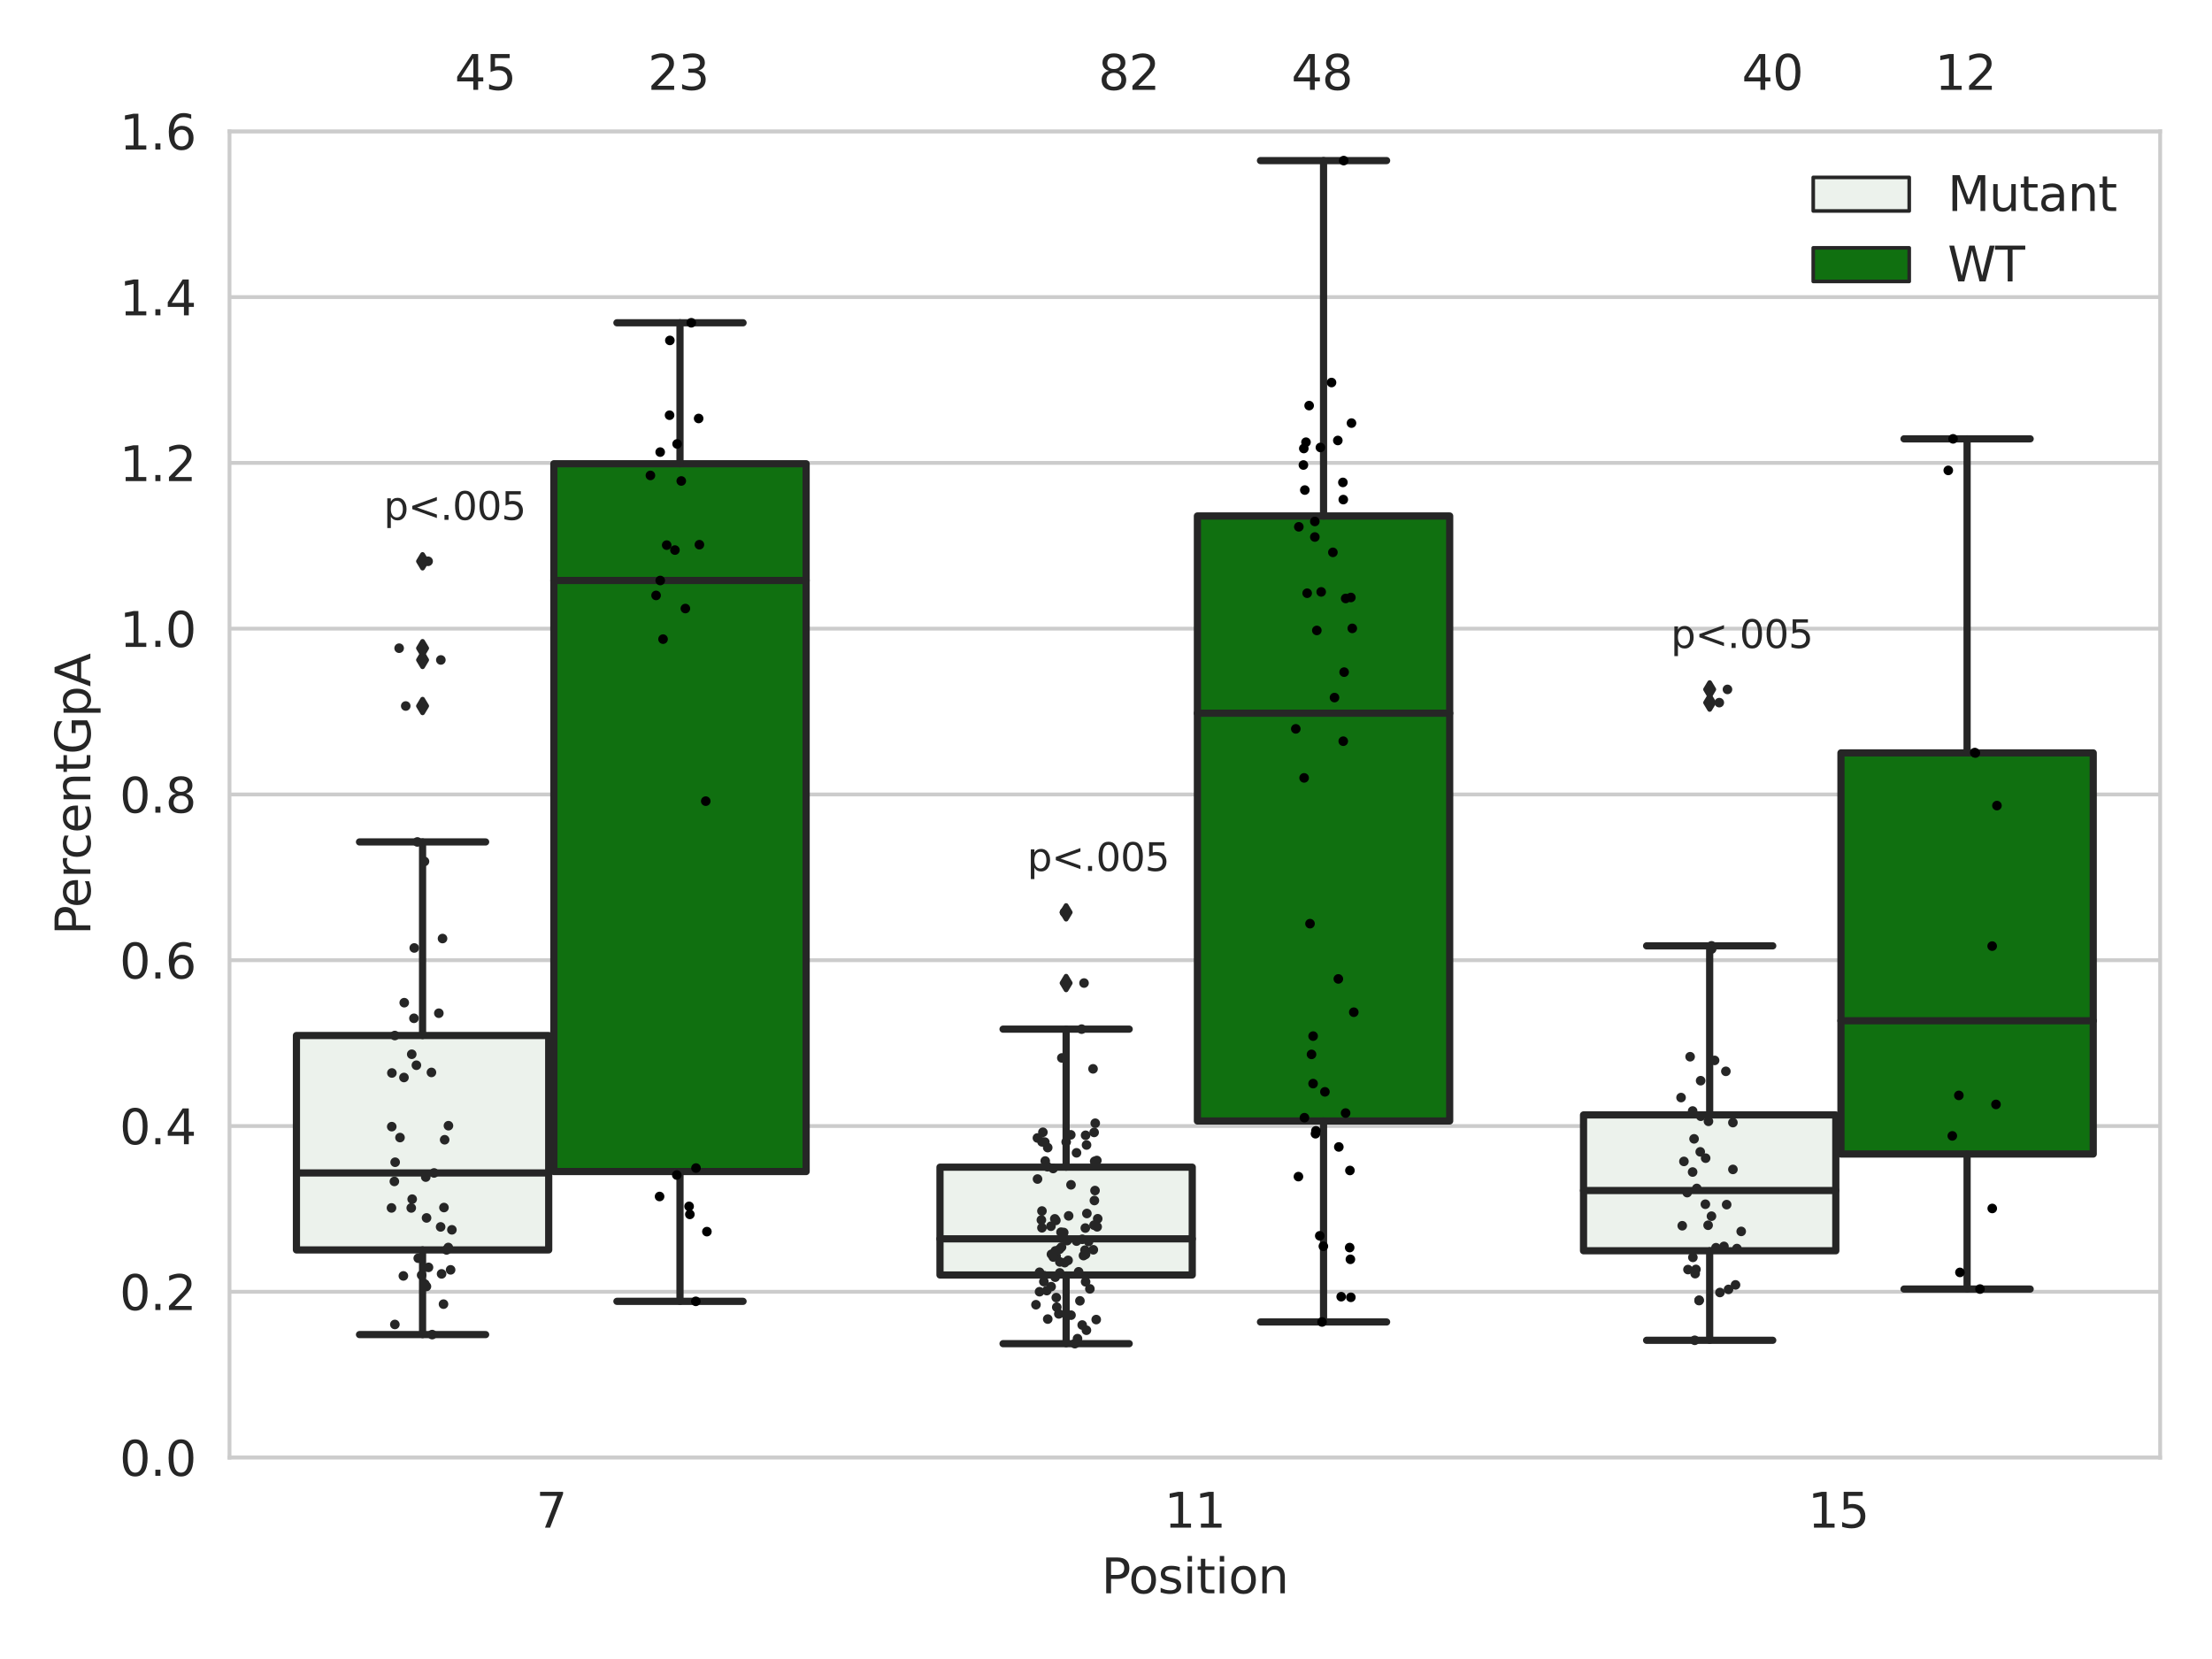 <?xml version="1.0" encoding="utf-8" standalone="no"?>
<!DOCTYPE svg PUBLIC "-//W3C//DTD SVG 1.1//EN"
  "http://www.w3.org/Graphics/SVG/1.1/DTD/svg11.dtd">
<svg xmlns:xlink="http://www.w3.org/1999/xlink" width="460.8pt" height="345.6pt" viewBox="0 0 460.8 345.6" xmlns="http://www.w3.org/2000/svg" version="1.1">
 <defs>
  <style type="text/css">*{stroke-linejoin: round; stroke-linecap: butt}</style>
 </defs>
 <g id="figure_1">
  <g id="patch_1">
   <path d="M 0 345.6 
L 460.8 345.6 
L 460.8 0 
L 0 0 
z
" style="fill: #ffffff"/>
  </g>
  <g id="axes_1">
   <g id="patch_2">
    <path d="M 47.81 303.64 
L 450 303.64 
L 450 27.354 
L 47.81 27.354 
z
" style="fill: #ffffff"/>
   </g>
   <g id="matplotlib.axis_1">
    <g id="xtick_1">
     <g id="text_1">
      <!-- 7 -->
      <g style="fill: #262626" transform="translate(111.66 318.238)scale(0.1 -0.1)">
       <defs>
        <path id="DejaVuSans-37" d="M 525 4666 
L 3525 4666 
L 3525 4397 
L 1831 0 
L 1172 0 
L 2766 4134 
L 525 4134 
L 525 4666 
z
" transform="scale(0.016)"/>
       </defs>
       <use xlink:href="#DejaVuSans-37"/>
      </g>
     </g>
    </g>
    <g id="xtick_2">
     <g id="text_2">
      <!-- 11 -->
      <g style="fill: #262626" transform="translate(242.542 318.238)scale(0.1 -0.1)">
       <defs>
        <path id="DejaVuSans-31" d="M 794 531 
L 1825 531 
L 1825 4091 
L 703 3866 
L 703 4441 
L 1819 4666 
L 2450 4666 
L 2450 531 
L 3481 531 
L 3481 0 
L 794 0 
L 794 531 
z
" transform="scale(0.016)"/>
       </defs>
       <use xlink:href="#DejaVuSans-31"/>
       <use xlink:href="#DejaVuSans-31" x="63.623"/>
      </g>
     </g>
    </g>
    <g id="xtick_3">
     <g id="text_3">
      <!-- 15 -->
      <g style="fill: #262626" transform="translate(376.606 318.238)scale(0.1 -0.1)">
       <defs>
        <path id="DejaVuSans-35" d="M 691 4666 
L 3169 4666 
L 3169 4134 
L 1269 4134 
L 1269 2991 
Q 1406 3038 1543 3061 
Q 1681 3084 1819 3084 
Q 2600 3084 3056 2656 
Q 3513 2228 3513 1497 
Q 3513 744 3044 326 
Q 2575 -91 1722 -91 
Q 1428 -91 1123 -41 
Q 819 9 494 109 
L 494 744 
Q 775 591 1075 516 
Q 1375 441 1709 441 
Q 2250 441 2565 725 
Q 2881 1009 2881 1497 
Q 2881 1984 2565 2268 
Q 2250 2553 1709 2553 
Q 1456 2553 1204 2497 
Q 953 2441 691 2322 
L 691 4666 
z
" transform="scale(0.016)"/>
       </defs>
       <use xlink:href="#DejaVuSans-31"/>
       <use xlink:href="#DejaVuSans-35" x="63.623"/>
      </g>
     </g>
    </g>
    <g id="text_4">
     <!-- Position -->
     <g style="fill: #262626" transform="translate(229.441 331.917)scale(0.1 -0.1)">
      <defs>
       <path id="DejaVuSans-50" d="M 1259 4147 
L 1259 2394 
L 2053 2394 
Q 2494 2394 2734 2622 
Q 2975 2850 2975 3272 
Q 2975 3691 2734 3919 
Q 2494 4147 2053 4147 
L 1259 4147 
z
M 628 4666 
L 2053 4666 
Q 2838 4666 3239 4311 
Q 3641 3956 3641 3272 
Q 3641 2581 3239 2228 
Q 2838 1875 2053 1875 
L 1259 1875 
L 1259 0 
L 628 0 
L 628 4666 
z
" transform="scale(0.016)"/>
       <path id="DejaVuSans-6f" d="M 1959 3097 
Q 1497 3097 1228 2736 
Q 959 2375 959 1747 
Q 959 1119 1226 758 
Q 1494 397 1959 397 
Q 2419 397 2687 759 
Q 2956 1122 2956 1747 
Q 2956 2369 2687 2733 
Q 2419 3097 1959 3097 
z
M 1959 3584 
Q 2709 3584 3137 3096 
Q 3566 2609 3566 1747 
Q 3566 888 3137 398 
Q 2709 -91 1959 -91 
Q 1206 -91 779 398 
Q 353 888 353 1747 
Q 353 2609 779 3096 
Q 1206 3584 1959 3584 
z
" transform="scale(0.016)"/>
       <path id="DejaVuSans-73" d="M 2834 3397 
L 2834 2853 
Q 2591 2978 2328 3040 
Q 2066 3103 1784 3103 
Q 1356 3103 1142 2972 
Q 928 2841 928 2578 
Q 928 2378 1081 2264 
Q 1234 2150 1697 2047 
L 1894 2003 
Q 2506 1872 2764 1633 
Q 3022 1394 3022 966 
Q 3022 478 2636 193 
Q 2250 -91 1575 -91 
Q 1294 -91 989 -36 
Q 684 19 347 128 
L 347 722 
Q 666 556 975 473 
Q 1284 391 1588 391 
Q 1994 391 2212 530 
Q 2431 669 2431 922 
Q 2431 1156 2273 1281 
Q 2116 1406 1581 1522 
L 1381 1569 
Q 847 1681 609 1914 
Q 372 2147 372 2553 
Q 372 3047 722 3315 
Q 1072 3584 1716 3584 
Q 2034 3584 2315 3537 
Q 2597 3491 2834 3397 
z
" transform="scale(0.016)"/>
       <path id="DejaVuSans-69" d="M 603 3500 
L 1178 3500 
L 1178 0 
L 603 0 
L 603 3500 
z
M 603 4863 
L 1178 4863 
L 1178 4134 
L 603 4134 
L 603 4863 
z
" transform="scale(0.016)"/>
       <path id="DejaVuSans-74" d="M 1172 4494 
L 1172 3500 
L 2356 3500 
L 2356 3053 
L 1172 3053 
L 1172 1153 
Q 1172 725 1289 603 
Q 1406 481 1766 481 
L 2356 481 
L 2356 0 
L 1766 0 
Q 1100 0 847 248 
Q 594 497 594 1153 
L 594 3053 
L 172 3053 
L 172 3500 
L 594 3500 
L 594 4494 
L 1172 4494 
z
" transform="scale(0.016)"/>
       <path id="DejaVuSans-6e" d="M 3513 2113 
L 3513 0 
L 2938 0 
L 2938 2094 
Q 2938 2591 2744 2837 
Q 2550 3084 2163 3084 
Q 1697 3084 1428 2787 
Q 1159 2491 1159 1978 
L 1159 0 
L 581 0 
L 581 3500 
L 1159 3500 
L 1159 2956 
Q 1366 3272 1645 3428 
Q 1925 3584 2291 3584 
Q 2894 3584 3203 3211 
Q 3513 2838 3513 2113 
z
" transform="scale(0.016)"/>
      </defs>
      <use xlink:href="#DejaVuSans-50"/>
      <use xlink:href="#DejaVuSans-6f" x="56.678"/>
      <use xlink:href="#DejaVuSans-73" x="117.859"/>
      <use xlink:href="#DejaVuSans-69" x="169.959"/>
      <use xlink:href="#DejaVuSans-74" x="197.742"/>
      <use xlink:href="#DejaVuSans-69" x="236.951"/>
      <use xlink:href="#DejaVuSans-6f" x="264.734"/>
      <use xlink:href="#DejaVuSans-6e" x="325.916"/>
     </g>
    </g>
   </g>
   <g id="matplotlib.axis_2">
    <g id="ytick_1">
     <g id="line2d_1">
      <path d="M 47.81 303.64 
L 450 303.64 
" clip-path="url(#pf57628508a)" style="fill: none; stroke: #cccccc; stroke-width: 0.8; stroke-linecap: round"/>
     </g>
     <g id="text_5">
      <!-- 0.0 -->
      <g style="fill: #262626" transform="translate(24.907 307.439)scale(0.1 -0.1)">
       <defs>
        <path id="DejaVuSans-30" d="M 2034 4250 
Q 1547 4250 1301 3770 
Q 1056 3291 1056 2328 
Q 1056 1369 1301 889 
Q 1547 409 2034 409 
Q 2525 409 2770 889 
Q 3016 1369 3016 2328 
Q 3016 3291 2770 3770 
Q 2525 4250 2034 4250 
z
M 2034 4750 
Q 2819 4750 3233 4129 
Q 3647 3509 3647 2328 
Q 3647 1150 3233 529 
Q 2819 -91 2034 -91 
Q 1250 -91 836 529 
Q 422 1150 422 2328 
Q 422 3509 836 4129 
Q 1250 4750 2034 4750 
z
" transform="scale(0.016)"/>
        <path id="DejaVuSans-2e" d="M 684 794 
L 1344 794 
L 1344 0 
L 684 0 
L 684 794 
z
" transform="scale(0.016)"/>
       </defs>
       <use xlink:href="#DejaVuSans-30"/>
       <use xlink:href="#DejaVuSans-2e" x="63.623"/>
       <use xlink:href="#DejaVuSans-30" x="95.41"/>
      </g>
     </g>
    </g>
    <g id="ytick_2">
     <g id="line2d_2">
      <path d="M 47.81 269.104 
L 450 269.104 
" clip-path="url(#pf57628508a)" style="fill: none; stroke: #cccccc; stroke-width: 0.8; stroke-linecap: round"/>
     </g>
     <g id="text_6">
      <!-- 0.2 -->
      <g style="fill: #262626" transform="translate(24.907 272.903)scale(0.1 -0.1)">
       <defs>
        <path id="DejaVuSans-32" d="M 1228 531 
L 3431 531 
L 3431 0 
L 469 0 
L 469 531 
Q 828 903 1448 1529 
Q 2069 2156 2228 2338 
Q 2531 2678 2651 2914 
Q 2772 3150 2772 3378 
Q 2772 3750 2511 3984 
Q 2250 4219 1831 4219 
Q 1534 4219 1204 4116 
Q 875 4013 500 3803 
L 500 4441 
Q 881 4594 1212 4672 
Q 1544 4750 1819 4750 
Q 2544 4750 2975 4387 
Q 3406 4025 3406 3419 
Q 3406 3131 3298 2873 
Q 3191 2616 2906 2266 
Q 2828 2175 2409 1742 
Q 1991 1309 1228 531 
z
" transform="scale(0.016)"/>
       </defs>
       <use xlink:href="#DejaVuSans-30"/>
       <use xlink:href="#DejaVuSans-2e" x="63.623"/>
       <use xlink:href="#DejaVuSans-32" x="95.41"/>
      </g>
     </g>
    </g>
    <g id="ytick_3">
     <g id="line2d_3">
      <path d="M 47.81 234.568 
L 450 234.568 
" clip-path="url(#pf57628508a)" style="fill: none; stroke: #cccccc; stroke-width: 0.8; stroke-linecap: round"/>
     </g>
     <g id="text_7">
      <!-- 0.4 -->
      <g style="fill: #262626" transform="translate(24.907 238.368)scale(0.1 -0.1)">
       <defs>
        <path id="DejaVuSans-34" d="M 2419 4116 
L 825 1625 
L 2419 1625 
L 2419 4116 
z
M 2253 4666 
L 3047 4666 
L 3047 1625 
L 3713 1625 
L 3713 1100 
L 3047 1100 
L 3047 0 
L 2419 0 
L 2419 1100 
L 313 1100 
L 313 1709 
L 2253 4666 
z
" transform="scale(0.016)"/>
       </defs>
       <use xlink:href="#DejaVuSans-30"/>
       <use xlink:href="#DejaVuSans-2e" x="63.623"/>
       <use xlink:href="#DejaVuSans-34" x="95.41"/>
      </g>
     </g>
    </g>
    <g id="ytick_4">
     <g id="line2d_4">
      <path d="M 47.81 200.033 
L 450 200.033 
" clip-path="url(#pf57628508a)" style="fill: none; stroke: #cccccc; stroke-width: 0.8; stroke-linecap: round"/>
     </g>
     <g id="text_8">
      <!-- 0.6 -->
      <g style="fill: #262626" transform="translate(24.907 203.832)scale(0.1 -0.1)">
       <defs>
        <path id="DejaVuSans-36" d="M 2113 2584 
Q 1688 2584 1439 2293 
Q 1191 2003 1191 1497 
Q 1191 994 1439 701 
Q 1688 409 2113 409 
Q 2538 409 2786 701 
Q 3034 994 3034 1497 
Q 3034 2003 2786 2293 
Q 2538 2584 2113 2584 
z
M 3366 4563 
L 3366 3988 
Q 3128 4100 2886 4159 
Q 2644 4219 2406 4219 
Q 1781 4219 1451 3797 
Q 1122 3375 1075 2522 
Q 1259 2794 1537 2939 
Q 1816 3084 2150 3084 
Q 2853 3084 3261 2657 
Q 3669 2231 3669 1497 
Q 3669 778 3244 343 
Q 2819 -91 2113 -91 
Q 1303 -91 875 529 
Q 447 1150 447 2328 
Q 447 3434 972 4092 
Q 1497 4750 2381 4750 
Q 2619 4750 2861 4703 
Q 3103 4656 3366 4563 
z
" transform="scale(0.016)"/>
       </defs>
       <use xlink:href="#DejaVuSans-30"/>
       <use xlink:href="#DejaVuSans-2e" x="63.623"/>
       <use xlink:href="#DejaVuSans-36" x="95.41"/>
      </g>
     </g>
    </g>
    <g id="ytick_5">
     <g id="line2d_5">
      <path d="M 47.81 165.497 
L 450 165.497 
" clip-path="url(#pf57628508a)" style="fill: none; stroke: #cccccc; stroke-width: 0.8; stroke-linecap: round"/>
     </g>
     <g id="text_9">
      <!-- 0.8 -->
      <g style="fill: #262626" transform="translate(24.907 169.296)scale(0.1 -0.1)">
       <defs>
        <path id="DejaVuSans-38" d="M 2034 2216 
Q 1584 2216 1326 1975 
Q 1069 1734 1069 1313 
Q 1069 891 1326 650 
Q 1584 409 2034 409 
Q 2484 409 2743 651 
Q 3003 894 3003 1313 
Q 3003 1734 2745 1975 
Q 2488 2216 2034 2216 
z
M 1403 2484 
Q 997 2584 770 2862 
Q 544 3141 544 3541 
Q 544 4100 942 4425 
Q 1341 4750 2034 4750 
Q 2731 4750 3128 4425 
Q 3525 4100 3525 3541 
Q 3525 3141 3298 2862 
Q 3072 2584 2669 2484 
Q 3125 2378 3379 2068 
Q 3634 1759 3634 1313 
Q 3634 634 3220 271 
Q 2806 -91 2034 -91 
Q 1263 -91 848 271 
Q 434 634 434 1313 
Q 434 1759 690 2068 
Q 947 2378 1403 2484 
z
M 1172 3481 
Q 1172 3119 1398 2916 
Q 1625 2713 2034 2713 
Q 2441 2713 2670 2916 
Q 2900 3119 2900 3481 
Q 2900 3844 2670 4047 
Q 2441 4250 2034 4250 
Q 1625 4250 1398 4047 
Q 1172 3844 1172 3481 
z
" transform="scale(0.016)"/>
       </defs>
       <use xlink:href="#DejaVuSans-30"/>
       <use xlink:href="#DejaVuSans-2e" x="63.623"/>
       <use xlink:href="#DejaVuSans-38" x="95.41"/>
      </g>
     </g>
    </g>
    <g id="ytick_6">
     <g id="line2d_6">
      <path d="M 47.81 130.961 
L 450 130.961 
" clip-path="url(#pf57628508a)" style="fill: none; stroke: #cccccc; stroke-width: 0.8; stroke-linecap: round"/>
     </g>
     <g id="text_10">
      <!-- 1.0 -->
      <g style="fill: #262626" transform="translate(24.907 134.76)scale(0.1 -0.1)">
       <use xlink:href="#DejaVuSans-31"/>
       <use xlink:href="#DejaVuSans-2e" x="63.623"/>
       <use xlink:href="#DejaVuSans-30" x="95.41"/>
      </g>
     </g>
    </g>
    <g id="ytick_7">
     <g id="line2d_7">
      <path d="M 47.81 96.425 
L 450 96.425 
" clip-path="url(#pf57628508a)" style="fill: none; stroke: #cccccc; stroke-width: 0.8; stroke-linecap: round"/>
     </g>
     <g id="text_11">
      <!-- 1.2 -->
      <g style="fill: #262626" transform="translate(24.907 100.225)scale(0.1 -0.1)">
       <use xlink:href="#DejaVuSans-31"/>
       <use xlink:href="#DejaVuSans-2e" x="63.623"/>
       <use xlink:href="#DejaVuSans-32" x="95.41"/>
      </g>
     </g>
    </g>
    <g id="ytick_8">
     <g id="line2d_8">
      <path d="M 47.81 61.89 
L 450 61.89 
" clip-path="url(#pf57628508a)" style="fill: none; stroke: #cccccc; stroke-width: 0.8; stroke-linecap: round"/>
     </g>
     <g id="text_12">
      <!-- 1.4 -->
      <g style="fill: #262626" transform="translate(24.907 65.689)scale(0.1 -0.1)">
       <use xlink:href="#DejaVuSans-31"/>
       <use xlink:href="#DejaVuSans-2e" x="63.623"/>
       <use xlink:href="#DejaVuSans-34" x="95.41"/>
      </g>
     </g>
    </g>
    <g id="ytick_9">
     <g id="line2d_9">
      <path d="M 47.81 27.354 
L 450 27.354 
" clip-path="url(#pf57628508a)" style="fill: none; stroke: #cccccc; stroke-width: 0.8; stroke-linecap: round"/>
     </g>
     <g id="text_13">
      <!-- 1.6 -->
      <g style="fill: #262626" transform="translate(24.907 31.153)scale(0.1 -0.1)">
       <use xlink:href="#DejaVuSans-31"/>
       <use xlink:href="#DejaVuSans-2e" x="63.623"/>
       <use xlink:href="#DejaVuSans-36" x="95.41"/>
      </g>
     </g>
    </g>
    <g id="text_14">
     <!-- PercentGpA -->
     <g style="fill: #262626" transform="translate(18.827 194.774)rotate(-90)scale(0.1 -0.1)">
      <defs>
       <path id="DejaVuSans-65" d="M 3597 1894 
L 3597 1613 
L 953 1613 
Q 991 1019 1311 708 
Q 1631 397 2203 397 
Q 2534 397 2845 478 
Q 3156 559 3463 722 
L 3463 178 
Q 3153 47 2828 -22 
Q 2503 -91 2169 -91 
Q 1331 -91 842 396 
Q 353 884 353 1716 
Q 353 2575 817 3079 
Q 1281 3584 2069 3584 
Q 2775 3584 3186 3129 
Q 3597 2675 3597 1894 
z
M 3022 2063 
Q 3016 2534 2758 2815 
Q 2500 3097 2075 3097 
Q 1594 3097 1305 2825 
Q 1016 2553 972 2059 
L 3022 2063 
z
" transform="scale(0.016)"/>
       <path id="DejaVuSans-72" d="M 2631 2963 
Q 2534 3019 2420 3045 
Q 2306 3072 2169 3072 
Q 1681 3072 1420 2755 
Q 1159 2438 1159 1844 
L 1159 0 
L 581 0 
L 581 3500 
L 1159 3500 
L 1159 2956 
Q 1341 3275 1631 3429 
Q 1922 3584 2338 3584 
Q 2397 3584 2469 3576 
Q 2541 3569 2628 3553 
L 2631 2963 
z
" transform="scale(0.016)"/>
       <path id="DejaVuSans-63" d="M 3122 3366 
L 3122 2828 
Q 2878 2963 2633 3030 
Q 2388 3097 2138 3097 
Q 1578 3097 1268 2742 
Q 959 2388 959 1747 
Q 959 1106 1268 751 
Q 1578 397 2138 397 
Q 2388 397 2633 464 
Q 2878 531 3122 666 
L 3122 134 
Q 2881 22 2623 -34 
Q 2366 -91 2075 -91 
Q 1284 -91 818 406 
Q 353 903 353 1747 
Q 353 2603 823 3093 
Q 1294 3584 2113 3584 
Q 2378 3584 2631 3529 
Q 2884 3475 3122 3366 
z
" transform="scale(0.016)"/>
       <path id="DejaVuSans-47" d="M 3809 666 
L 3809 1919 
L 2778 1919 
L 2778 2438 
L 4434 2438 
L 4434 434 
Q 4069 175 3628 42 
Q 3188 -91 2688 -91 
Q 1594 -91 976 548 
Q 359 1188 359 2328 
Q 359 3472 976 4111 
Q 1594 4750 2688 4750 
Q 3144 4750 3555 4637 
Q 3966 4525 4313 4306 
L 4313 3634 
Q 3963 3931 3569 4081 
Q 3175 4231 2741 4231 
Q 1884 4231 1454 3753 
Q 1025 3275 1025 2328 
Q 1025 1384 1454 906 
Q 1884 428 2741 428 
Q 3075 428 3337 486 
Q 3600 544 3809 666 
z
" transform="scale(0.016)"/>
       <path id="DejaVuSans-70" d="M 1159 525 
L 1159 -1331 
L 581 -1331 
L 581 3500 
L 1159 3500 
L 1159 2969 
Q 1341 3281 1617 3432 
Q 1894 3584 2278 3584 
Q 2916 3584 3314 3078 
Q 3713 2572 3713 1747 
Q 3713 922 3314 415 
Q 2916 -91 2278 -91 
Q 1894 -91 1617 61 
Q 1341 213 1159 525 
z
M 3116 1747 
Q 3116 2381 2855 2742 
Q 2594 3103 2138 3103 
Q 1681 3103 1420 2742 
Q 1159 2381 1159 1747 
Q 1159 1113 1420 752 
Q 1681 391 2138 391 
Q 2594 391 2855 752 
Q 3116 1113 3116 1747 
z
" transform="scale(0.016)"/>
       <path id="DejaVuSans-41" d="M 2188 4044 
L 1331 1722 
L 3047 1722 
L 2188 4044 
z
M 1831 4666 
L 2547 4666 
L 4325 0 
L 3669 0 
L 3244 1197 
L 1141 1197 
L 716 0 
L 50 0 
L 1831 4666 
z
" transform="scale(0.016)"/>
      </defs>
      <use xlink:href="#DejaVuSans-50"/>
      <use xlink:href="#DejaVuSans-65" x="56.678"/>
      <use xlink:href="#DejaVuSans-72" x="118.201"/>
      <use xlink:href="#DejaVuSans-63" x="157.064"/>
      <use xlink:href="#DejaVuSans-65" x="212.045"/>
      <use xlink:href="#DejaVuSans-6e" x="273.568"/>
      <use xlink:href="#DejaVuSans-74" x="336.947"/>
      <use xlink:href="#DejaVuSans-47" x="376.156"/>
      <use xlink:href="#DejaVuSans-70" x="453.646"/>
      <use xlink:href="#DejaVuSans-41" x="517.123"/>
     </g>
    </g>
   </g>
   <g id="patch_3">
    <path d="M 61.753 260.38 
L 114.305 260.38 
L 114.305 215.719 
L 61.753 215.719 
L 61.753 260.38 
z
" clip-path="url(#pf57628508a)" style="fill: #ecf2ec; stroke: #262626; stroke-width: 1.5; stroke-linejoin: miter"/>
   </g>
   <g id="patch_4">
    <path d="M 115.378 244.054 
L 167.931 244.054 
L 167.931 96.609 
L 115.378 96.609 
L 115.378 244.054 
z
" clip-path="url(#pf57628508a)" style="fill: #107010; stroke: #262626; stroke-width: 1.5; stroke-linejoin: miter"/>
   </g>
   <g id="patch_5">
    <path d="M 195.816 265.601 
L 248.369 265.601 
L 248.369 243.145 
L 195.816 243.145 
L 195.816 265.601 
z
" clip-path="url(#pf57628508a)" style="fill: #ecf2ec; stroke: #262626; stroke-width: 1.5; stroke-linejoin: miter"/>
   </g>
   <g id="patch_6">
    <path d="M 249.441 233.52 
L 301.994 233.52 
L 301.994 107.489 
L 249.441 107.489 
L 249.441 233.52 
z
" clip-path="url(#pf57628508a)" style="fill: #107010; stroke: #262626; stroke-width: 1.5; stroke-linejoin: miter"/>
   </g>
   <g id="patch_7">
    <path d="M 329.879 260.556 
L 382.432 260.556 
L 382.432 232.26 
L 329.879 232.26 
L 329.879 260.556 
z
" clip-path="url(#pf57628508a)" style="fill: #ecf2ec; stroke: #262626; stroke-width: 1.5; stroke-linejoin: miter"/>
   </g>
   <g id="patch_8">
    <path d="M 383.505 240.405 
L 436.057 240.405 
L 436.057 156.845 
L 383.505 156.845 
L 383.505 240.405 
z
" clip-path="url(#pf57628508a)" style="fill: #107010; stroke: #262626; stroke-width: 1.5; stroke-linejoin: miter"/>
   </g>
   <g id="patch_9">
    <path d="M 114.842 303.64 
L 114.842 303.64 
L 114.842 303.64 
L 114.842 303.64 
z
" clip-path="url(#pf57628508a)" style="fill: #ecf2ec; stroke: #262626; stroke-width: 0.75; stroke-linejoin: miter"/>
   </g>
   <g id="patch_10">
    <path d="M 114.842 303.64 
L 114.842 303.64 
L 114.842 303.64 
L 114.842 303.64 
z
" clip-path="url(#pf57628508a)" style="fill: #107010; stroke: #262626; stroke-width: 0.75; stroke-linejoin: miter"/>
   </g>
   <g id="PathCollection_1"/>
   <g id="PathCollection_2"/>
   <g id="line2d_10">
    <path d="M 88.029 260.38 
L 88.029 278.019 
" clip-path="url(#pf57628508a)" style="fill: none; stroke: #262626; stroke-width: 1.5; stroke-linecap: round"/>
   </g>
   <g id="line2d_11">
    <path d="M 88.029 215.719 
L 88.029 175.391 
" clip-path="url(#pf57628508a)" style="fill: none; stroke: #262626; stroke-width: 1.5; stroke-linecap: round"/>
   </g>
   <g id="line2d_12">
    <path d="M 74.891 278.019 
L 101.167 278.019 
" clip-path="url(#pf57628508a)" style="fill: none; stroke: #262626; stroke-width: 1.5; stroke-linecap: round"/>
   </g>
   <g id="line2d_13">
    <path d="M 74.891 175.391 
L 101.167 175.391 
" clip-path="url(#pf57628508a)" style="fill: none; stroke: #262626; stroke-width: 1.5; stroke-linecap: round"/>
   </g>
   <g id="line2d_14">
    <defs>
     <path id="mc847349698" d="M -0 1.414 
L 0.849 0 
L 0 -1.414 
L -0.849 -0 
z
" style="stroke: #262626; stroke-linejoin: miter"/>
    </defs>
    <g clip-path="url(#pf57628508a)">
     <use xlink:href="#mc847349698" x="88.029" y="147.074" style="fill: #262626; stroke: #262626; stroke-linejoin: miter"/>
     <use xlink:href="#mc847349698" x="88.029" y="137.48" style="fill: #262626; stroke: #262626; stroke-linejoin: miter"/>
     <use xlink:href="#mc847349698" x="88.029" y="116.926" style="fill: #262626; stroke: #262626; stroke-linejoin: miter"/>
     <use xlink:href="#mc847349698" x="88.029" y="135.031" style="fill: #262626; stroke: #262626; stroke-linejoin: miter"/>
    </g>
   </g>
   <g id="line2d_15">
    <path d="M 141.654 244.054 
L 141.654 271.092 
" clip-path="url(#pf57628508a)" style="fill: none; stroke: #262626; stroke-width: 1.5; stroke-linecap: round"/>
   </g>
   <g id="line2d_16">
    <path d="M 141.654 96.609 
L 141.654 67.24 
" clip-path="url(#pf57628508a)" style="fill: none; stroke: #262626; stroke-width: 1.5; stroke-linecap: round"/>
   </g>
   <g id="line2d_17">
    <path d="M 128.516 271.092 
L 154.793 271.092 
" clip-path="url(#pf57628508a)" style="fill: none; stroke: #262626; stroke-width: 1.5; stroke-linecap: round"/>
   </g>
   <g id="line2d_18">
    <path d="M 128.516 67.24 
L 154.793 67.24 
" clip-path="url(#pf57628508a)" style="fill: none; stroke: #262626; stroke-width: 1.5; stroke-linecap: round"/>
   </g>
   <g id="line2d_19"/>
   <g id="line2d_20">
    <path d="M 222.092 265.601 
L 222.092 279.91 
" clip-path="url(#pf57628508a)" style="fill: none; stroke: #262626; stroke-width: 1.5; stroke-linecap: round"/>
   </g>
   <g id="line2d_21">
    <path d="M 222.092 243.145 
L 222.092 214.387 
" clip-path="url(#pf57628508a)" style="fill: none; stroke: #262626; stroke-width: 1.5; stroke-linecap: round"/>
   </g>
   <g id="line2d_22">
    <path d="M 208.954 279.91 
L 235.231 279.91 
" clip-path="url(#pf57628508a)" style="fill: none; stroke: #262626; stroke-width: 1.5; stroke-linecap: round"/>
   </g>
   <g id="line2d_23">
    <path d="M 208.954 214.387 
L 235.231 214.387 
" clip-path="url(#pf57628508a)" style="fill: none; stroke: #262626; stroke-width: 1.5; stroke-linecap: round"/>
   </g>
   <g id="line2d_24">
    <g clip-path="url(#pf57628508a)">
     <use xlink:href="#mc847349698" x="222.092" y="190.06" style="fill: #262626; stroke: #262626; stroke-linejoin: miter"/>
     <use xlink:href="#mc847349698" x="222.092" y="204.786" style="fill: #262626; stroke: #262626; stroke-linejoin: miter"/>
    </g>
   </g>
   <g id="line2d_25">
    <path d="M 275.718 233.52 
L 275.718 275.391 
" clip-path="url(#pf57628508a)" style="fill: none; stroke: #262626; stroke-width: 1.5; stroke-linecap: round"/>
   </g>
   <g id="line2d_26">
    <path d="M 275.718 107.489 
L 275.718 33.455 
" clip-path="url(#pf57628508a)" style="fill: none; stroke: #262626; stroke-width: 1.5; stroke-linecap: round"/>
   </g>
   <g id="line2d_27">
    <path d="M 262.579 275.391 
L 288.856 275.391 
" clip-path="url(#pf57628508a)" style="fill: none; stroke: #262626; stroke-width: 1.5; stroke-linecap: round"/>
   </g>
   <g id="line2d_28">
    <path d="M 262.579 33.455 
L 288.856 33.455 
" clip-path="url(#pf57628508a)" style="fill: none; stroke: #262626; stroke-width: 1.5; stroke-linecap: round"/>
   </g>
   <g id="line2d_29"/>
   <g id="line2d_30">
    <path d="M 356.156 260.556 
L 356.156 279.208 
" clip-path="url(#pf57628508a)" style="fill: none; stroke: #262626; stroke-width: 1.5; stroke-linecap: round"/>
   </g>
   <g id="line2d_31">
    <path d="M 356.156 232.26 
L 356.156 197.038 
" clip-path="url(#pf57628508a)" style="fill: none; stroke: #262626; stroke-width: 1.5; stroke-linecap: round"/>
   </g>
   <g id="line2d_32">
    <path d="M 343.017 279.208 
L 369.294 279.208 
" clip-path="url(#pf57628508a)" style="fill: none; stroke: #262626; stroke-width: 1.5; stroke-linecap: round"/>
   </g>
   <g id="line2d_33">
    <path d="M 343.017 197.038 
L 369.294 197.038 
" clip-path="url(#pf57628508a)" style="fill: none; stroke: #262626; stroke-width: 1.5; stroke-linecap: round"/>
   </g>
   <g id="line2d_34">
    <g clip-path="url(#pf57628508a)">
     <use xlink:href="#mc847349698" x="356.156" y="143.616" style="fill: #262626; stroke: #262626; stroke-linejoin: miter"/>
     <use xlink:href="#mc847349698" x="356.156" y="146.371" style="fill: #262626; stroke: #262626; stroke-linejoin: miter"/>
    </g>
   </g>
   <g id="line2d_35">
    <path d="M 409.781 240.405 
L 409.781 268.534 
" clip-path="url(#pf57628508a)" style="fill: none; stroke: #262626; stroke-width: 1.5; stroke-linecap: round"/>
   </g>
   <g id="line2d_36">
    <path d="M 409.781 156.845 
L 409.781 91.42 
" clip-path="url(#pf57628508a)" style="fill: none; stroke: #262626; stroke-width: 1.5; stroke-linecap: round"/>
   </g>
   <g id="line2d_37">
    <path d="M 396.643 268.534 
L 422.919 268.534 
" clip-path="url(#pf57628508a)" style="fill: none; stroke: #262626; stroke-width: 1.5; stroke-linecap: round"/>
   </g>
   <g id="line2d_38">
    <path d="M 396.643 91.42 
L 422.919 91.42 
" clip-path="url(#pf57628508a)" style="fill: none; stroke: #262626; stroke-width: 1.5; stroke-linecap: round"/>
   </g>
   <g id="line2d_39"/>
   <g id="line2d_40">
    <path d="M 61.753 244.346 
L 114.305 244.346 
" clip-path="url(#pf57628508a)" style="fill: none; stroke: #262626; stroke-width: 1.5; stroke-linecap: round"/>
   </g>
   <g id="line2d_41">
    <path d="M 115.378 120.93 
L 167.931 120.93 
" clip-path="url(#pf57628508a)" style="fill: none; stroke: #262626; stroke-width: 1.5; stroke-linecap: round"/>
   </g>
   <g id="line2d_42">
    <path d="M 195.816 258.07 
L 248.369 258.07 
" clip-path="url(#pf57628508a)" style="fill: none; stroke: #262626; stroke-width: 1.5; stroke-linecap: round"/>
   </g>
   <g id="line2d_43">
    <path d="M 249.441 148.576 
L 301.994 148.576 
" clip-path="url(#pf57628508a)" style="fill: none; stroke: #262626; stroke-width: 1.5; stroke-linecap: round"/>
   </g>
   <g id="line2d_44">
    <path d="M 329.879 248.009 
L 382.432 248.009 
" clip-path="url(#pf57628508a)" style="fill: none; stroke: #262626; stroke-width: 1.5; stroke-linecap: round"/>
   </g>
   <g id="line2d_45">
    <path d="M 383.505 212.64 
L 436.057 212.64 
" clip-path="url(#pf57628508a)" style="fill: none; stroke: #262626; stroke-width: 1.5; stroke-linecap: round"/>
   </g>
   <g id="patch_11">
    <path d="M 47.81 303.64 
L 47.81 27.354 
" style="fill: none; stroke: #cccccc; stroke-width: 0.8; stroke-linejoin: miter; stroke-linecap: square"/>
   </g>
   <g id="patch_12">
    <path d="M 450 303.64 
L 450 27.354 
" style="fill: none; stroke: #cccccc; stroke-width: 0.8; stroke-linejoin: miter; stroke-linecap: square"/>
   </g>
   <g id="patch_13">
    <path d="M 47.81 303.64 
L 450 303.64 
" style="fill: none; stroke: #cccccc; stroke-width: 0.8; stroke-linejoin: miter; stroke-linecap: square"/>
   </g>
   <g id="patch_14">
    <path d="M 47.81 27.354 
L 450 27.354 
" style="fill: none; stroke: #cccccc; stroke-width: 0.8; stroke-linejoin: miter; stroke-linecap: square"/>
   </g>
   <g id="PathCollection_3">
    <defs>
     <path id="C0_0_d65b82a0fa" d="M 0 1 
C 0.265 1 0.52 0.895 0.707 0.707 
C 0.895 0.52 1 0.265 1 -0 
C 1 -0.265 0.895 -0.52 0.707 -0.707 
C 0.52 -0.895 0.265 -1 0 -1 
C -0.265 -1 -0.52 -0.895 -0.707 -0.707 
C -0.895 -0.52 -1 -0.265 -1 0 
C -1 0.265 -0.895 0.52 -0.707 0.707 
C -0.52 0.895 -0.265 1 0 1 
z
"/>
    </defs>
    <g clip-path="url(#pf57628508a)">
     <use xlink:href="#C0_0_d65b82a0fa" x="82.246" y="215.719" style="fill: #262626"/>
    </g>
    <g clip-path="url(#pf57628508a)">
     <use xlink:href="#C0_0_d65b82a0fa" x="88.5" y="267.484" style="fill: #262626"/>
    </g>
    <g clip-path="url(#pf57628508a)">
     <use xlink:href="#C0_0_d65b82a0fa" x="85.865" y="249.806" style="fill: #262626"/>
    </g>
    <g clip-path="url(#pf57628508a)">
     <use xlink:href="#C0_0_d65b82a0fa" x="84.523" y="147.074" style="fill: #262626"/>
    </g>
    <g clip-path="url(#pf57628508a)">
     <use xlink:href="#C0_0_d65b82a0fa" x="86.299" y="197.478" style="fill: #262626"/>
    </g>
    <g clip-path="url(#pf57628508a)">
     <use xlink:href="#C0_0_d65b82a0fa" x="89.876" y="223.406" style="fill: #262626"/>
    </g>
    <g clip-path="url(#pf57628508a)">
     <use xlink:href="#C0_0_d65b82a0fa" x="93.421" y="234.504" style="fill: #262626"/>
    </g>
    <g clip-path="url(#pf57628508a)">
     <use xlink:href="#C0_0_d65b82a0fa" x="93.87" y="264.532" style="fill: #262626"/>
    </g>
    <g clip-path="url(#pf57628508a)">
     <use xlink:href="#C0_0_d65b82a0fa" x="85.773" y="219.621" style="fill: #262626"/>
    </g>
    <g clip-path="url(#pf57628508a)">
     <use xlink:href="#C0_0_d65b82a0fa" x="92.187" y="195.516" style="fill: #262626"/>
    </g>
    <g clip-path="url(#pf57628508a)">
     <use xlink:href="#C0_0_d65b82a0fa" x="91.837" y="137.48" style="fill: #262626"/>
    </g>
    <g clip-path="url(#pf57628508a)">
     <use xlink:href="#C0_0_d65b82a0fa" x="91.99" y="265.371" style="fill: #262626"/>
    </g>
    <g clip-path="url(#pf57628508a)">
     <use xlink:href="#C0_0_d65b82a0fa" x="92.485" y="251.552" style="fill: #262626"/>
    </g>
    <g clip-path="url(#pf57628508a)">
     <use xlink:href="#C0_0_d65b82a0fa" x="84.154" y="224.462" style="fill: #262626"/>
    </g>
    <g clip-path="url(#pf57628508a)">
     <use xlink:href="#C0_0_d65b82a0fa" x="87.13" y="262.108" style="fill: #262626"/>
    </g>
    <g clip-path="url(#pf57628508a)">
     <use xlink:href="#C0_0_d65b82a0fa" x="88.426" y="179.454" style="fill: #262626"/>
    </g>
    <g clip-path="url(#pf57628508a)">
     <use xlink:href="#C0_0_d65b82a0fa" x="88.835" y="267.993" style="fill: #262626"/>
    </g>
    <g clip-path="url(#pf57628508a)">
     <use xlink:href="#C0_0_d65b82a0fa" x="90.424" y="244.346" style="fill: #262626"/>
    </g>
    <g clip-path="url(#pf57628508a)">
     <use xlink:href="#C0_0_d65b82a0fa" x="94.136" y="256.193" style="fill: #262626"/>
    </g>
    <g clip-path="url(#pf57628508a)">
     <use xlink:href="#C0_0_d65b82a0fa" x="92.629" y="237.431" style="fill: #262626"/>
    </g>
    <g clip-path="url(#pf57628508a)">
     <use xlink:href="#C0_0_d65b82a0fa" x="87.835" y="265.632" style="fill: #262626"/>
    </g>
    <g clip-path="url(#pf57628508a)">
     <use xlink:href="#C0_0_d65b82a0fa" x="89.183" y="116.926" style="fill: #262626"/>
    </g>
    <g clip-path="url(#pf57628508a)">
     <use xlink:href="#C0_0_d65b82a0fa" x="81.554" y="251.631" style="fill: #262626"/>
    </g>
    <g clip-path="url(#pf57628508a)">
     <use xlink:href="#C0_0_d65b82a0fa" x="93.391" y="259.87" style="fill: #262626"/>
    </g>
    <g clip-path="url(#pf57628508a)">
     <use xlink:href="#C0_0_d65b82a0fa" x="84.212" y="208.878" style="fill: #262626"/>
    </g>
    <g clip-path="url(#pf57628508a)">
     <use xlink:href="#C0_0_d65b82a0fa" x="85.67" y="251.637" style="fill: #262626"/>
    </g>
    <g clip-path="url(#pf57628508a)">
     <use xlink:href="#C0_0_d65b82a0fa" x="84.031" y="265.796" style="fill: #262626"/>
    </g>
    <g clip-path="url(#pf57628508a)">
     <use xlink:href="#C0_0_d65b82a0fa" x="91.79" y="255.585" style="fill: #262626"/>
    </g>
    <g clip-path="url(#pf57628508a)">
     <use xlink:href="#C0_0_d65b82a0fa" x="91.418" y="211.07" style="fill: #262626"/>
    </g>
    <g clip-path="url(#pf57628508a)">
     <use xlink:href="#C0_0_d65b82a0fa" x="92.39" y="271.677" style="fill: #262626"/>
    </g>
    <g clip-path="url(#pf57628508a)">
     <use xlink:href="#C0_0_d65b82a0fa" x="86.234" y="212.13" style="fill: #262626"/>
    </g>
    <g clip-path="url(#pf57628508a)">
     <use xlink:href="#C0_0_d65b82a0fa" x="88.858" y="253.714" style="fill: #262626"/>
    </g>
    <g clip-path="url(#pf57628508a)">
     <use xlink:href="#C0_0_d65b82a0fa" x="86.743" y="221.908" style="fill: #262626"/>
    </g>
    <g clip-path="url(#pf57628508a)">
     <use xlink:href="#C0_0_d65b82a0fa" x="89.265" y="264.015" style="fill: #262626"/>
    </g>
    <g clip-path="url(#pf57628508a)">
     <use xlink:href="#C0_0_d65b82a0fa" x="90.028" y="278.019" style="fill: #262626"/>
    </g>
    <g clip-path="url(#pf57628508a)">
     <use xlink:href="#C0_0_d65b82a0fa" x="83.149" y="135.031" style="fill: #262626"/>
    </g>
    <g clip-path="url(#pf57628508a)">
     <use xlink:href="#C0_0_d65b82a0fa" x="81.608" y="234.701" style="fill: #262626"/>
    </g>
    <g clip-path="url(#pf57628508a)">
     <use xlink:href="#C0_0_d65b82a0fa" x="83.328" y="236.976" style="fill: #262626"/>
    </g>
    <g clip-path="url(#pf57628508a)">
     <use xlink:href="#C0_0_d65b82a0fa" x="82.258" y="275.91" style="fill: #262626"/>
    </g>
    <g clip-path="url(#pf57628508a)">
     <use xlink:href="#C0_0_d65b82a0fa" x="82.154" y="246.113" style="fill: #262626"/>
    </g>
    <g clip-path="url(#pf57628508a)">
     <use xlink:href="#C0_0_d65b82a0fa" x="82.318" y="242.115" style="fill: #262626"/>
    </g>
    <g clip-path="url(#pf57628508a)">
     <use xlink:href="#C0_0_d65b82a0fa" x="93.024" y="260.38" style="fill: #262626"/>
    </g>
    <g clip-path="url(#pf57628508a)">
     <use xlink:href="#C0_0_d65b82a0fa" x="81.637" y="223.521" style="fill: #262626"/>
    </g>
    <g clip-path="url(#pf57628508a)">
     <use xlink:href="#C0_0_d65b82a0fa" x="88.693" y="245.21" style="fill: #262626"/>
    </g>
    <g clip-path="url(#pf57628508a)">
     <use xlink:href="#C0_0_d65b82a0fa" x="86.95" y="175.391" style="fill: #262626"/>
    </g>
   </g>
   <g id="PathCollection_4">
    <defs>
     <path id="C1_0_6a60dd8eb8" d="M 0 1 
C 0.265 1 0.52 0.895 0.707 0.707 
C 0.895 0.52 1 0.265 1 -0 
C 1 -0.265 0.895 -0.52 0.707 -0.707 
C 0.52 -0.895 0.265 -1 0 -1 
C -0.265 -1 -0.52 -0.895 -0.707 -0.707 
C -0.895 -0.52 -1 -0.265 -1 0 
C -1 0.265 -0.895 0.52 -0.707 0.707 
C -0.52 0.895 -0.265 1 0 1 
z
"/>
    </defs>
    <g clip-path="url(#pf57628508a)">
     <use xlink:href="#C1_0_6a60dd8eb8" x="145.541" y="87.176"/>
    </g>
    <g clip-path="url(#pf57628508a)">
     <use xlink:href="#C1_0_6a60dd8eb8" x="143.553" y="251.305"/>
    </g>
    <g clip-path="url(#pf57628508a)">
     <use xlink:href="#C1_0_6a60dd8eb8" x="135.494" y="99.039"/>
    </g>
    <g clip-path="url(#pf57628508a)">
     <use xlink:href="#C1_0_6a60dd8eb8" x="144.011" y="67.24"/>
    </g>
    <g clip-path="url(#pf57628508a)">
     <use xlink:href="#C1_0_6a60dd8eb8" x="137.401" y="249.251"/>
    </g>
    <g clip-path="url(#pf57628508a)">
     <use xlink:href="#C1_0_6a60dd8eb8" x="139.544" y="70.918"/>
    </g>
    <g clip-path="url(#pf57628508a)">
     <use xlink:href="#C1_0_6a60dd8eb8" x="145.697" y="113.468"/>
    </g>
    <g clip-path="url(#pf57628508a)">
     <use xlink:href="#C1_0_6a60dd8eb8" x="137.528" y="94.18"/>
    </g>
    <g clip-path="url(#pf57628508a)">
     <use xlink:href="#C1_0_6a60dd8eb8" x="137.539" y="120.93"/>
    </g>
    <g clip-path="url(#pf57628508a)">
     <use xlink:href="#C1_0_6a60dd8eb8" x="147.022" y="166.895"/>
    </g>
    <g clip-path="url(#pf57628508a)">
     <use xlink:href="#C1_0_6a60dd8eb8" x="144.949" y="271.092"/>
    </g>
    <g clip-path="url(#pf57628508a)">
     <use xlink:href="#C1_0_6a60dd8eb8" x="136.673" y="124.036"/>
    </g>
    <g clip-path="url(#pf57628508a)">
     <use xlink:href="#C1_0_6a60dd8eb8" x="139.482" y="86.495"/>
    </g>
    <g clip-path="url(#pf57628508a)">
     <use xlink:href="#C1_0_6a60dd8eb8" x="141.055" y="92.479"/>
    </g>
    <g clip-path="url(#pf57628508a)">
     <use xlink:href="#C1_0_6a60dd8eb8" x="140.601" y="114.587"/>
    </g>
    <g clip-path="url(#pf57628508a)">
     <use xlink:href="#C1_0_6a60dd8eb8" x="138.886" y="113.559"/>
    </g>
    <g clip-path="url(#pf57628508a)">
     <use xlink:href="#C1_0_6a60dd8eb8" x="147.26" y="256.571"/>
    </g>
    <g clip-path="url(#pf57628508a)">
     <use xlink:href="#C1_0_6a60dd8eb8" x="144.987" y="243.327"/>
    </g>
    <g clip-path="url(#pf57628508a)">
     <use xlink:href="#C1_0_6a60dd8eb8" x="143.711" y="252.98"/>
    </g>
    <g clip-path="url(#pf57628508a)">
     <use xlink:href="#C1_0_6a60dd8eb8" x="140.99" y="244.781"/>
    </g>
    <g clip-path="url(#pf57628508a)">
     <use xlink:href="#C1_0_6a60dd8eb8" x="142.776" y="126.771"/>
    </g>
    <g clip-path="url(#pf57628508a)">
     <use xlink:href="#C1_0_6a60dd8eb8" x="138.125" y="133.144"/>
    </g>
    <g clip-path="url(#pf57628508a)">
     <use xlink:href="#C1_0_6a60dd8eb8" x="141.919" y="100.195"/>
    </g>
   </g>
   <g id="PathCollection_5">
    <defs>
     <path id="C2_0_c0087631ee" d="M 0 1 
C 0.265 1 0.52 0.895 0.707 0.707 
C 0.895 0.52 1 0.265 1 -0 
C 1 -0.265 0.895 -0.52 0.707 -0.707 
C 0.52 -0.895 0.265 -1 0 -1 
C -0.265 -1 -0.52 -0.895 -0.707 -0.707 
C -0.895 -0.52 -1 -0.265 -1 0 
C -1 0.265 -0.895 0.52 -0.707 0.707 
C -0.52 0.895 -0.265 1 0 1 
z
"/>
    </defs>
    <g clip-path="url(#pf57628508a)">
     <use xlink:href="#C2_0_c0087631ee" x="220.042" y="270.311" style="fill: #262626"/>
    </g>
    <g clip-path="url(#pf57628508a)">
     <use xlink:href="#C2_0_c0087631ee" x="217.255" y="235.87" style="fill: #262626"/>
    </g>
    <g clip-path="url(#pf57628508a)">
     <use xlink:href="#C2_0_c0087631ee" x="223.111" y="273.973" style="fill: #262626"/>
    </g>
    <g clip-path="url(#pf57628508a)">
     <use xlink:href="#C2_0_c0087631ee" x="222.619" y="253.287" style="fill: #262626"/>
    </g>
    <g clip-path="url(#pf57628508a)">
     <use xlink:href="#C2_0_c0087631ee" x="226.021" y="260.427" style="fill: #262626"/>
    </g>
    <g clip-path="url(#pf57628508a)">
     <use xlink:href="#C2_0_c0087631ee" x="220.007" y="261.673" style="fill: #262626"/>
    </g>
    <g clip-path="url(#pf57628508a)">
     <use xlink:href="#C2_0_c0087631ee" x="226.347" y="238.523" style="fill: #262626"/>
    </g>
    <g clip-path="url(#pf57628508a)">
     <use xlink:href="#C2_0_c0087631ee" x="224.259" y="240.154" style="fill: #262626"/>
    </g>
    <g clip-path="url(#pf57628508a)">
     <use xlink:href="#C2_0_c0087631ee" x="219.821" y="266.061" style="fill: #262626"/>
    </g>
    <g clip-path="url(#pf57628508a)">
     <use xlink:href="#C2_0_c0087631ee" x="221.025" y="256.688" style="fill: #262626"/>
    </g>
    <g clip-path="url(#pf57628508a)">
     <use xlink:href="#C2_0_c0087631ee" x="226.416" y="252.793" style="fill: #262626"/>
    </g>
    <g clip-path="url(#pf57628508a)">
     <use xlink:href="#C2_0_c0087631ee" x="218.063" y="268.857" style="fill: #262626"/>
    </g>
    <g clip-path="url(#pf57628508a)">
     <use xlink:href="#C2_0_c0087631ee" x="217.736" y="241.861" style="fill: #262626"/>
    </g>
    <g clip-path="url(#pf57628508a)">
     <use xlink:href="#C2_0_c0087631ee" x="225.455" y="258.169" style="fill: #262626"/>
    </g>
    <g clip-path="url(#pf57628508a)">
     <use xlink:href="#C2_0_c0087631ee" x="227.701" y="222.66" style="fill: #262626"/>
    </g>
    <g clip-path="url(#pf57628508a)">
     <use xlink:href="#C2_0_c0087631ee" x="225.442" y="276.024" style="fill: #262626"/>
    </g>
    <g clip-path="url(#pf57628508a)">
     <use xlink:href="#C2_0_c0087631ee" x="219.392" y="243.421" style="fill: #262626"/>
    </g>
    <g clip-path="url(#pf57628508a)">
     <use xlink:href="#C2_0_c0087631ee" x="228.56" y="255.569" style="fill: #262626"/>
    </g>
    <g clip-path="url(#pf57628508a)">
     <use xlink:href="#C2_0_c0087631ee" x="225.712" y="261.566" style="fill: #262626"/>
    </g>
    <g clip-path="url(#pf57628508a)">
     <use xlink:href="#C2_0_c0087631ee" x="220.787" y="262.883" style="fill: #262626"/>
    </g>
    <g clip-path="url(#pf57628508a)">
     <use xlink:href="#C2_0_c0087631ee" x="219.036" y="261.288" style="fill: #262626"/>
    </g>
    <g clip-path="url(#pf57628508a)">
     <use xlink:href="#C2_0_c0087631ee" x="218.971" y="268.029" style="fill: #262626"/>
    </g>
    <g clip-path="url(#pf57628508a)">
     <use xlink:href="#C2_0_c0087631ee" x="216.559" y="269.089" style="fill: #262626"/>
    </g>
    <g clip-path="url(#pf57628508a)">
     <use xlink:href="#C2_0_c0087631ee" x="224.697" y="264.938" style="fill: #262626"/>
    </g>
    <g clip-path="url(#pf57628508a)">
     <use xlink:href="#C2_0_c0087631ee" x="221.2" y="220.386" style="fill: #262626"/>
    </g>
    <g clip-path="url(#pf57628508a)">
     <use xlink:href="#C2_0_c0087631ee" x="218.266" y="274.788" style="fill: #262626"/>
    </g>
    <g clip-path="url(#pf57628508a)">
     <use xlink:href="#C2_0_c0087631ee" x="228.363" y="274.891" style="fill: #262626"/>
    </g>
    <g clip-path="url(#pf57628508a)">
     <use xlink:href="#C2_0_c0087631ee" x="220.574" y="273.708" style="fill: #262626"/>
    </g>
    <g clip-path="url(#pf57628508a)">
     <use xlink:href="#C2_0_c0087631ee" x="217.057" y="252.276" style="fill: #262626"/>
    </g>
    <g clip-path="url(#pf57628508a)">
     <use xlink:href="#C2_0_c0087631ee" x="223.065" y="236.404" style="fill: #262626"/>
    </g>
    <g clip-path="url(#pf57628508a)">
     <use xlink:href="#C2_0_c0087631ee" x="221.597" y="256.754" style="fill: #262626"/>
    </g>
    <g clip-path="url(#pf57628508a)">
     <use xlink:href="#C2_0_c0087631ee" x="217.057" y="255.772" style="fill: #262626"/>
    </g>
    <g clip-path="url(#pf57628508a)">
     <use xlink:href="#C2_0_c0087631ee" x="225.325" y="214.387" style="fill: #262626"/>
    </g>
    <g clip-path="url(#pf57628508a)">
     <use xlink:href="#C2_0_c0087631ee" x="218.933" y="255.443" style="fill: #262626"/>
    </g>
    <g clip-path="url(#pf57628508a)">
     <use xlink:href="#C2_0_c0087631ee" x="219.735" y="253.907" style="fill: #262626"/>
    </g>
    <g clip-path="url(#pf57628508a)">
     <use xlink:href="#C2_0_c0087631ee" x="217.508" y="265.747" style="fill: #262626"/>
    </g>
    <g clip-path="url(#pf57628508a)">
     <use xlink:href="#C2_0_c0087631ee" x="228.671" y="253.886" style="fill: #262626"/>
    </g>
    <g clip-path="url(#pf57628508a)">
     <use xlink:href="#C2_0_c0087631ee" x="218.259" y="239.07" style="fill: #262626"/>
    </g>
    <g clip-path="url(#pf57628508a)">
     <use xlink:href="#C2_0_c0087631ee" x="221.135" y="259.79" style="fill: #262626"/>
    </g>
    <g clip-path="url(#pf57628508a)">
     <use xlink:href="#C2_0_c0087631ee" x="224.263" y="258.544" style="fill: #262626"/>
    </g>
    <g clip-path="url(#pf57628508a)">
     <use xlink:href="#C2_0_c0087631ee" x="223.915" y="279.91" style="fill: #262626"/>
    </g>
    <g clip-path="url(#pf57628508a)">
     <use xlink:href="#C2_0_c0087631ee" x="228.157" y="233.986" style="fill: #262626"/>
    </g>
    <g clip-path="url(#pf57628508a)">
     <use xlink:href="#C2_0_c0087631ee" x="220.765" y="265.165" style="fill: #262626"/>
    </g>
    <g clip-path="url(#pf57628508a)">
     <use xlink:href="#C2_0_c0087631ee" x="226.148" y="236.5" style="fill: #262626"/>
    </g>
    <g clip-path="url(#pf57628508a)">
     <use xlink:href="#C2_0_c0087631ee" x="228.495" y="241.752" style="fill: #262626"/>
    </g>
    <g clip-path="url(#pf57628508a)">
     <use xlink:href="#C2_0_c0087631ee" x="226.143" y="261.315" style="fill: #262626"/>
    </g>
    <g clip-path="url(#pf57628508a)">
     <use xlink:href="#C2_0_c0087631ee" x="227.905" y="255.22" style="fill: #262626"/>
    </g>
    <g clip-path="url(#pf57628508a)">
     <use xlink:href="#C2_0_c0087631ee" x="224.966" y="270.989" style="fill: #262626"/>
    </g>
    <g clip-path="url(#pf57628508a)">
     <use xlink:href="#C2_0_c0087631ee" x="217.081" y="237.872" style="fill: #262626"/>
    </g>
    <g clip-path="url(#pf57628508a)">
     <use xlink:href="#C2_0_c0087631ee" x="227.927" y="235.901" style="fill: #262626"/>
    </g>
    <g clip-path="url(#pf57628508a)">
     <use xlink:href="#C2_0_c0087631ee" x="216.135" y="245.615" style="fill: #262626"/>
    </g>
    <g clip-path="url(#pf57628508a)">
     <use xlink:href="#C2_0_c0087631ee" x="219.958" y="254.235" style="fill: #262626"/>
    </g>
    <g clip-path="url(#pf57628508a)">
     <use xlink:href="#C2_0_c0087631ee" x="221.759" y="190.06" style="fill: #262626"/>
    </g>
    <g clip-path="url(#pf57628508a)">
     <use xlink:href="#C2_0_c0087631ee" x="228.04" y="241.922" style="fill: #262626"/>
    </g>
    <g clip-path="url(#pf57628508a)">
     <use xlink:href="#C2_0_c0087631ee" x="226.774" y="258.633" style="fill: #262626"/>
    </g>
    <g clip-path="url(#pf57628508a)">
     <use xlink:href="#C2_0_c0087631ee" x="225.824" y="204.786" style="fill: #262626"/>
    </g>
    <g clip-path="url(#pf57628508a)">
     <use xlink:href="#C2_0_c0087631ee" x="223.111" y="246.819" style="fill: #262626"/>
    </g>
    <g clip-path="url(#pf57628508a)">
     <use xlink:href="#C2_0_c0087631ee" x="227.982" y="250.093" style="fill: #262626"/>
    </g>
    <g clip-path="url(#pf57628508a)">
     <use xlink:href="#C2_0_c0087631ee" x="222.502" y="262.557" style="fill: #262626"/>
    </g>
    <g clip-path="url(#pf57628508a)">
     <use xlink:href="#C2_0_c0087631ee" x="216.555" y="265.032" style="fill: #262626"/>
    </g>
    <g clip-path="url(#pf57628508a)">
     <use xlink:href="#C2_0_c0087631ee" x="227.042" y="268.491" style="fill: #262626"/>
    </g>
    <g clip-path="url(#pf57628508a)">
     <use xlink:href="#C2_0_c0087631ee" x="221.796" y="263.034" style="fill: #262626"/>
    </g>
    <g clip-path="url(#pf57628508a)">
     <use xlink:href="#C2_0_c0087631ee" x="228.111" y="248.013" style="fill: #262626"/>
    </g>
    <g clip-path="url(#pf57628508a)">
     <use xlink:href="#C2_0_c0087631ee" x="218.219" y="243.054" style="fill: #262626"/>
    </g>
    <g clip-path="url(#pf57628508a)">
     <use xlink:href="#C2_0_c0087631ee" x="221.589" y="257.971" style="fill: #262626"/>
    </g>
    <g clip-path="url(#pf57628508a)">
     <use xlink:href="#C2_0_c0087631ee" x="220.707" y="260.243" style="fill: #262626"/>
    </g>
    <g clip-path="url(#pf57628508a)">
     <use xlink:href="#C2_0_c0087631ee" x="226.091" y="255.826" style="fill: #262626"/>
    </g>
    <g clip-path="url(#pf57628508a)">
     <use xlink:href="#C2_0_c0087631ee" x="217.456" y="266.983" style="fill: #262626"/>
    </g>
    <g clip-path="url(#pf57628508a)">
     <use xlink:href="#C2_0_c0087631ee" x="224.466" y="278.864" style="fill: #262626"/>
    </g>
    <g clip-path="url(#pf57628508a)">
     <use xlink:href="#C2_0_c0087631ee" x="222.105" y="237.893" style="fill: #262626"/>
    </g>
    <g clip-path="url(#pf57628508a)">
     <use xlink:href="#C2_0_c0087631ee" x="216.113" y="237.058" style="fill: #262626"/>
    </g>
    <g clip-path="url(#pf57628508a)">
     <use xlink:href="#C2_0_c0087631ee" x="219.42" y="261.864" style="fill: #262626"/>
    </g>
    <g clip-path="url(#pf57628508a)">
     <use xlink:href="#C2_0_c0087631ee" x="226.321" y="277.111" style="fill: #262626"/>
    </g>
    <g clip-path="url(#pf57628508a)">
     <use xlink:href="#C2_0_c0087631ee" x="215.808" y="271.797" style="fill: #262626"/>
    </g>
    <g clip-path="url(#pf57628508a)">
     <use xlink:href="#C2_0_c0087631ee" x="226.151" y="267.022" style="fill: #262626"/>
    </g>
    <g clip-path="url(#pf57628508a)">
     <use xlink:href="#C2_0_c0087631ee" x="216.939" y="254.143" style="fill: #262626"/>
    </g>
    <g clip-path="url(#pf57628508a)">
     <use xlink:href="#C2_0_c0087631ee" x="221.988" y="273.727" style="fill: #262626"/>
    </g>
    <g clip-path="url(#pf57628508a)">
     <use xlink:href="#C2_0_c0087631ee" x="217.66" y="237.918" style="fill: #262626"/>
    </g>
    <g clip-path="url(#pf57628508a)">
     <use xlink:href="#C2_0_c0087631ee" x="220.144" y="272.308" style="fill: #262626"/>
    </g>
    <g clip-path="url(#pf57628508a)">
     <use xlink:href="#C2_0_c0087631ee" x="227.76" y="260.352" style="fill: #262626"/>
    </g>
    <g clip-path="url(#pf57628508a)">
     <use xlink:href="#C2_0_c0087631ee" x="222.311" y="258.441" style="fill: #262626"/>
    </g>
    <g clip-path="url(#pf57628508a)">
     <use xlink:href="#C2_0_c0087631ee" x="219.847" y="260.586" style="fill: #262626"/>
    </g>
   </g>
   <g id="PathCollection_6">
    <defs>
     <path id="C3_0_d7d6a98ab5" d="M 0 1 
C 0.265 1 0.52 0.895 0.707 0.707 
C 0.895 0.52 1 0.265 1 -0 
C 1 -0.265 0.895 -0.52 0.707 -0.707 
C 0.52 -0.895 0.265 -1 0 -1 
C -0.265 -1 -0.52 -0.895 -0.707 -0.707 
C -0.895 -0.52 -1 -0.265 -1 0 
C -1 0.265 -0.895 0.52 -0.707 0.707 
C -0.52 0.895 -0.265 1 0 1 
z
"/>
    </defs>
    <g clip-path="url(#pf57628508a)">
     <use xlink:href="#C3_0_d7d6a98ab5" x="275.683" y="259.62"/>
    </g>
    <g clip-path="url(#pf57628508a)">
     <use xlink:href="#C3_0_d7d6a98ab5" x="275.227" y="123.303"/>
    </g>
    <g clip-path="url(#pf57628508a)">
     <use xlink:href="#C3_0_d7d6a98ab5" x="271.524" y="96.871"/>
    </g>
    <g clip-path="url(#pf57628508a)">
     <use xlink:href="#C3_0_d7d6a98ab5" x="279.395" y="270.124"/>
    </g>
    <g clip-path="url(#pf57628508a)">
     <use xlink:href="#C3_0_d7d6a98ab5" x="279.748" y="100.495"/>
    </g>
    <g clip-path="url(#pf57628508a)">
     <use xlink:href="#C3_0_d7d6a98ab5" x="276.005" y="227.453"/>
    </g>
    <g clip-path="url(#pf57628508a)">
     <use xlink:href="#C3_0_d7d6a98ab5" x="281.311" y="262.338"/>
    </g>
    <g clip-path="url(#pf57628508a)">
     <use xlink:href="#C3_0_d7d6a98ab5" x="281.407" y="270.254"/>
    </g>
    <g clip-path="url(#pf57628508a)">
     <use xlink:href="#C3_0_d7d6a98ab5" x="274.129" y="235.573"/>
    </g>
    <g clip-path="url(#pf57628508a)">
     <use xlink:href="#C3_0_d7d6a98ab5" x="273.213" y="219.648"/>
    </g>
    <g clip-path="url(#pf57628508a)">
     <use xlink:href="#C3_0_d7d6a98ab5" x="274.319" y="131.332"/>
    </g>
    <g clip-path="url(#pf57628508a)">
     <use xlink:href="#C3_0_d7d6a98ab5" x="278.693" y="91.76"/>
    </g>
    <g clip-path="url(#pf57628508a)">
     <use xlink:href="#C3_0_d7d6a98ab5" x="274.931" y="257.443"/>
    </g>
    <g clip-path="url(#pf57628508a)">
     <use xlink:href="#C3_0_d7d6a98ab5" x="278.902" y="238.93"/>
    </g>
    <g clip-path="url(#pf57628508a)">
     <use xlink:href="#C3_0_d7d6a98ab5" x="270.488" y="245.112"/>
    </g>
    <g clip-path="url(#pf57628508a)">
     <use xlink:href="#C3_0_d7d6a98ab5" x="278.802" y="203.928"/>
    </g>
    <g clip-path="url(#pf57628508a)">
     <use xlink:href="#C3_0_d7d6a98ab5" x="272.718" y="84.493"/>
    </g>
    <g clip-path="url(#pf57628508a)">
     <use xlink:href="#C3_0_d7d6a98ab5" x="275.065" y="93.216"/>
    </g>
    <g clip-path="url(#pf57628508a)">
     <use xlink:href="#C3_0_d7d6a98ab5" x="280.315" y="231.869"/>
    </g>
    <g clip-path="url(#pf57628508a)">
     <use xlink:href="#C3_0_d7d6a98ab5" x="272.306" y="123.577"/>
    </g>
    <g clip-path="url(#pf57628508a)">
     <use xlink:href="#C3_0_d7d6a98ab5" x="273.546" y="215.838"/>
    </g>
    <g clip-path="url(#pf57628508a)">
     <use xlink:href="#C3_0_d7d6a98ab5" x="269.937" y="151.835"/>
    </g>
    <g clip-path="url(#pf57628508a)">
     <use xlink:href="#C3_0_d7d6a98ab5" x="271.74" y="232.836"/>
    </g>
    <g clip-path="url(#pf57628508a)">
     <use xlink:href="#C3_0_d7d6a98ab5" x="275.403" y="275.391"/>
    </g>
    <g clip-path="url(#pf57628508a)">
     <use xlink:href="#C3_0_d7d6a98ab5" x="274.039" y="236.177"/>
    </g>
    <g clip-path="url(#pf57628508a)">
     <use xlink:href="#C3_0_d7d6a98ab5" x="273.541" y="225.734"/>
    </g>
    <g clip-path="url(#pf57628508a)">
     <use xlink:href="#C3_0_d7d6a98ab5" x="281.539" y="88.139"/>
    </g>
    <g clip-path="url(#pf57628508a)">
     <use xlink:href="#C3_0_d7d6a98ab5" x="272.899" y="192.419"/>
    </g>
    <g clip-path="url(#pf57628508a)">
     <use xlink:href="#C3_0_d7d6a98ab5" x="282.019" y="210.862"/>
    </g>
    <g clip-path="url(#pf57628508a)">
     <use xlink:href="#C3_0_d7d6a98ab5" x="281.213" y="243.832"/>
    </g>
    <g clip-path="url(#pf57628508a)">
     <use xlink:href="#C3_0_d7d6a98ab5" x="271.818" y="102.087"/>
    </g>
    <g clip-path="url(#pf57628508a)">
     <use xlink:href="#C3_0_d7d6a98ab5" x="281.159" y="259.895"/>
    </g>
    <g clip-path="url(#pf57628508a)">
     <use xlink:href="#C3_0_d7d6a98ab5" x="273.902" y="108.628"/>
    </g>
    <g clip-path="url(#pf57628508a)">
     <use xlink:href="#C3_0_d7d6a98ab5" x="281.704" y="130.902"/>
    </g>
    <g clip-path="url(#pf57628508a)">
     <use xlink:href="#C3_0_d7d6a98ab5" x="279.918" y="33.455"/>
    </g>
    <g clip-path="url(#pf57628508a)">
     <use xlink:href="#C3_0_d7d6a98ab5" x="277.38" y="79.688"/>
    </g>
    <g clip-path="url(#pf57628508a)">
     <use xlink:href="#C3_0_d7d6a98ab5" x="277.666" y="115.065"/>
    </g>
    <g clip-path="url(#pf57628508a)">
     <use xlink:href="#C3_0_d7d6a98ab5" x="272.062" y="92.117"/>
    </g>
    <g clip-path="url(#pf57628508a)">
     <use xlink:href="#C3_0_d7d6a98ab5" x="279.83" y="104.073"/>
    </g>
    <g clip-path="url(#pf57628508a)">
     <use xlink:href="#C3_0_d7d6a98ab5" x="278" y="145.317"/>
    </g>
    <g clip-path="url(#pf57628508a)">
     <use xlink:href="#C3_0_d7d6a98ab5" x="279.824" y="154.404"/>
    </g>
    <g clip-path="url(#pf57628508a)">
     <use xlink:href="#C3_0_d7d6a98ab5" x="271.608" y="93.433"/>
    </g>
    <g clip-path="url(#pf57628508a)">
     <use xlink:href="#C3_0_d7d6a98ab5" x="280.329" y="124.67"/>
    </g>
    <g clip-path="url(#pf57628508a)">
     <use xlink:href="#C3_0_d7d6a98ab5" x="280.008" y="140.017"/>
    </g>
    <g clip-path="url(#pf57628508a)">
     <use xlink:href="#C3_0_d7d6a98ab5" x="281.41" y="124.465"/>
    </g>
    <g clip-path="url(#pf57628508a)">
     <use xlink:href="#C3_0_d7d6a98ab5" x="273.903" y="111.869"/>
    </g>
    <g clip-path="url(#pf57628508a)">
     <use xlink:href="#C3_0_d7d6a98ab5" x="271.671" y="162.048"/>
    </g>
    <g clip-path="url(#pf57628508a)">
     <use xlink:href="#C3_0_d7d6a98ab5" x="270.57" y="109.747"/>
    </g>
   </g>
   <g id="PathCollection_7">
    <defs>
     <path id="C4_0_27e143e4ce" d="M 0 1 
C 0.265 1 0.52 0.895 0.707 0.707 
C 0.895 0.52 1 0.265 1 -0 
C 1 -0.265 0.895 -0.52 0.707 -0.707 
C 0.52 -0.895 0.265 -1 0 -1 
C -0.265 -1 -0.52 -0.895 -0.707 -0.707 
C -0.895 -0.52 -1 -0.265 -1 0 
C -1 0.265 -0.895 0.52 -0.707 0.707 
C -0.52 0.895 -0.265 1 0 1 
z
"/>
    </defs>
    <g clip-path="url(#pf57628508a)">
     <use xlink:href="#C4_0_27e143e4ce" x="357.185" y="220.9" style="fill: #262626"/>
    </g>
    <g clip-path="url(#pf57628508a)">
     <use xlink:href="#C4_0_27e143e4ce" x="356.53" y="253.352" style="fill: #262626"/>
    </g>
    <g clip-path="url(#pf57628508a)">
     <use xlink:href="#C4_0_27e143e4ce" x="359.133" y="259.646" style="fill: #262626"/>
    </g>
    <g clip-path="url(#pf57628508a)">
     <use xlink:href="#C4_0_27e143e4ce" x="355.316" y="241.265" style="fill: #262626"/>
    </g>
    <g clip-path="url(#pf57628508a)">
     <use xlink:href="#C4_0_27e143e4ce" x="353.473" y="247.574" style="fill: #262626"/>
    </g>
    <g clip-path="url(#pf57628508a)">
     <use xlink:href="#C4_0_27e143e4ce" x="354.19" y="239.949" style="fill: #262626"/>
    </g>
    <g clip-path="url(#pf57628508a)">
     <use xlink:href="#C4_0_27e143e4ce" x="353.044" y="279.208" style="fill: #262626"/>
    </g>
    <g clip-path="url(#pf57628508a)">
     <use xlink:href="#C4_0_27e143e4ce" x="351.636" y="264.474" style="fill: #262626"/>
    </g>
    <g clip-path="url(#pf57628508a)">
     <use xlink:href="#C4_0_27e143e4ce" x="359.53" y="223.176" style="fill: #262626"/>
    </g>
    <g clip-path="url(#pf57628508a)">
     <use xlink:href="#C4_0_27e143e4ce" x="356.573" y="197.695" style="fill: #262626"/>
    </g>
    <g clip-path="url(#pf57628508a)">
     <use xlink:href="#C4_0_27e143e4ce" x="354.275" y="225.129" style="fill: #262626"/>
    </g>
    <g clip-path="url(#pf57628508a)">
     <use xlink:href="#C4_0_27e143e4ce" x="353.299" y="264.441" style="fill: #262626"/>
    </g>
    <g clip-path="url(#pf57628508a)">
     <use xlink:href="#C4_0_27e143e4ce" x="353.965" y="270.859" style="fill: #262626"/>
    </g>
    <g clip-path="url(#pf57628508a)">
     <use xlink:href="#C4_0_27e143e4ce" x="351.471" y="248.445" style="fill: #262626"/>
    </g>
    <g clip-path="url(#pf57628508a)">
     <use xlink:href="#C4_0_27e143e4ce" x="352.603" y="244.156" style="fill: #262626"/>
    </g>
    <g clip-path="url(#pf57628508a)">
     <use xlink:href="#C4_0_27e143e4ce" x="352.907" y="237.243" style="fill: #262626"/>
    </g>
    <g clip-path="url(#pf57628508a)">
     <use xlink:href="#C4_0_27e143e4ce" x="352.083" y="220.135" style="fill: #262626"/>
    </g>
    <g clip-path="url(#pf57628508a)">
     <use xlink:href="#C4_0_27e143e4ce" x="362.724" y="256.525" style="fill: #262626"/>
    </g>
    <g clip-path="url(#pf57628508a)">
     <use xlink:href="#C4_0_27e143e4ce" x="361.542" y="267.664" style="fill: #262626"/>
    </g>
    <g clip-path="url(#pf57628508a)">
     <use xlink:href="#C4_0_27e143e4ce" x="350.792" y="241.944" style="fill: #262626"/>
    </g>
    <g clip-path="url(#pf57628508a)">
     <use xlink:href="#C4_0_27e143e4ce" x="350.196" y="228.642" style="fill: #262626"/>
    </g>
    <g clip-path="url(#pf57628508a)">
     <use xlink:href="#C4_0_27e143e4ce" x="354.301" y="232.533" style="fill: #262626"/>
    </g>
    <g clip-path="url(#pf57628508a)">
     <use xlink:href="#C4_0_27e143e4ce" x="360.996" y="233.858" style="fill: #262626"/>
    </g>
    <g clip-path="url(#pf57628508a)">
     <use xlink:href="#C4_0_27e143e4ce" x="359.863" y="143.616" style="fill: #262626"/>
    </g>
    <g clip-path="url(#pf57628508a)">
     <use xlink:href="#C4_0_27e143e4ce" x="360.082" y="268.606" style="fill: #262626"/>
    </g>
    <g clip-path="url(#pf57628508a)">
     <use xlink:href="#C4_0_27e143e4ce" x="350.441" y="255.344" style="fill: #262626"/>
    </g>
    <g clip-path="url(#pf57628508a)">
     <use xlink:href="#C4_0_27e143e4ce" x="355.832" y="255.238" style="fill: #262626"/>
    </g>
    <g clip-path="url(#pf57628508a)">
     <use xlink:href="#C4_0_27e143e4ce" x="353.131" y="265.324" style="fill: #262626"/>
    </g>
    <g clip-path="url(#pf57628508a)">
     <use xlink:href="#C4_0_27e143e4ce" x="353.948" y="270.931" style="fill: #262626"/>
    </g>
    <g clip-path="url(#pf57628508a)">
     <use xlink:href="#C4_0_27e143e4ce" x="359.693" y="250.945" style="fill: #262626"/>
    </g>
    <g clip-path="url(#pf57628508a)">
     <use xlink:href="#C4_0_27e143e4ce" x="355.261" y="250.863" style="fill: #262626"/>
    </g>
    <g clip-path="url(#pf57628508a)">
     <use xlink:href="#C4_0_27e143e4ce" x="358.16" y="146.371" style="fill: #262626"/>
    </g>
    <g clip-path="url(#pf57628508a)">
     <use xlink:href="#C4_0_27e143e4ce" x="358.296" y="269.252" style="fill: #262626"/>
    </g>
    <g clip-path="url(#pf57628508a)">
     <use xlink:href="#C4_0_27e143e4ce" x="352.608" y="231.442" style="fill: #262626"/>
    </g>
    <g clip-path="url(#pf57628508a)">
     <use xlink:href="#C4_0_27e143e4ce" x="352.66" y="261.934" style="fill: #262626"/>
    </g>
    <g clip-path="url(#pf57628508a)">
     <use xlink:href="#C4_0_27e143e4ce" x="357.468" y="259.922" style="fill: #262626"/>
    </g>
    <g clip-path="url(#pf57628508a)">
     <use xlink:href="#C4_0_27e143e4ce" x="361.833" y="260.097" style="fill: #262626"/>
    </g>
    <g clip-path="url(#pf57628508a)">
     <use xlink:href="#C4_0_27e143e4ce" x="360.999" y="243.61" style="fill: #262626"/>
    </g>
    <g clip-path="url(#pf57628508a)">
     <use xlink:href="#C4_0_27e143e4ce" x="355.905" y="233.592" style="fill: #262626"/>
    </g>
    <g clip-path="url(#pf57628508a)">
     <use xlink:href="#C4_0_27e143e4ce" x="356.542" y="197.038" style="fill: #262626"/>
    </g>
   </g>
   <g id="PathCollection_8">
    <defs>
     <path id="C5_0_8628b99867" d="M 0 1 
C 0.265 1 0.52 0.895 0.707 0.707 
C 0.895 0.52 1 0.265 1 -0 
C 1 -0.265 0.895 -0.52 0.707 -0.707 
C 0.52 -0.895 0.265 -1 0 -1 
C -0.265 -1 -0.52 -0.895 -0.707 -0.707 
C -0.895 -0.52 -1 -0.265 -1 0 
C -1 0.265 -0.895 0.52 -0.707 0.707 
C -0.52 0.895 -0.265 1 0 1 
z
"/>
    </defs>
    <g clip-path="url(#pf57628508a)">
     <use xlink:href="#C5_0_8628b99867" x="405.862" y="97.994"/>
    </g>
    <g clip-path="url(#pf57628508a)">
     <use xlink:href="#C5_0_8628b99867" x="411.37" y="156.781"/>
    </g>
    <g clip-path="url(#pf57628508a)">
     <use xlink:href="#C5_0_8628b99867" x="415.801" y="230.069"/>
    </g>
    <g clip-path="url(#pf57628508a)">
     <use xlink:href="#C5_0_8628b99867" x="412.467" y="268.534"/>
    </g>
    <g clip-path="url(#pf57628508a)">
     <use xlink:href="#C5_0_8628b99867" x="408.064" y="228.19"/>
    </g>
    <g clip-path="url(#pf57628508a)">
     <use xlink:href="#C5_0_8628b99867" x="416.001" y="167.818"/>
    </g>
    <g clip-path="url(#pf57628508a)">
     <use xlink:href="#C5_0_8628b99867" x="415.021" y="251.744"/>
    </g>
    <g clip-path="url(#pf57628508a)">
     <use xlink:href="#C5_0_8628b99867" x="406.857" y="91.42"/>
    </g>
    <g clip-path="url(#pf57628508a)">
     <use xlink:href="#C5_0_8628b99867" x="411.503" y="156.867"/>
    </g>
    <g clip-path="url(#pf57628508a)">
     <use xlink:href="#C5_0_8628b99867" x="415.005" y="197.09"/>
    </g>
    <g clip-path="url(#pf57628508a)">
     <use xlink:href="#C5_0_8628b99867" x="406.701" y="236.626"/>
    </g>
    <g clip-path="url(#pf57628508a)">
     <use xlink:href="#C5_0_8628b99867" x="408.292" y="265.065"/>
    </g>
   </g>
   <g id="text_15">
    <!-- 45 -->
    <g style="fill: #262626" transform="translate(94.732 18.72)scale(0.1 -0.1)">
     <use xlink:href="#DejaVuSans-34"/>
     <use xlink:href="#DejaVuSans-35" x="63.623"/>
    </g>
   </g>
   <g id="text_16">
    <!-- p&lt;.005 -->
    <g style="fill: #262626" transform="translate(79.935 108.293)scale(0.08 -0.08)">
     <defs>
      <path id="DejaVuSans-3c" d="M 4684 3150 
L 1459 2003 
L 4684 863 
L 4684 294 
L 678 1747 
L 678 2266 
L 4684 3719 
L 4684 3150 
z
" transform="scale(0.016)"/>
     </defs>
     <use xlink:href="#DejaVuSans-70"/>
     <use xlink:href="#DejaVuSans-3c" x="63.477"/>
     <use xlink:href="#DejaVuSans-2e" x="147.266"/>
     <use xlink:href="#DejaVuSans-30" x="179.053"/>
     <use xlink:href="#DejaVuSans-30" x="242.676"/>
     <use xlink:href="#DejaVuSans-35" x="306.299"/>
    </g>
   </g>
   <g id="text_17">
    <!-- 23 -->
    <g style="fill: #262626" transform="translate(134.951 18.72)scale(0.1 -0.1)">
     <defs>
      <path id="DejaVuSans-33" d="M 2597 2516 
Q 3050 2419 3304 2112 
Q 3559 1806 3559 1356 
Q 3559 666 3084 287 
Q 2609 -91 1734 -91 
Q 1441 -91 1130 -33 
Q 819 25 488 141 
L 488 750 
Q 750 597 1062 519 
Q 1375 441 1716 441 
Q 2309 441 2620 675 
Q 2931 909 2931 1356 
Q 2931 1769 2642 2001 
Q 2353 2234 1838 2234 
L 1294 2234 
L 1294 2753 
L 1863 2753 
Q 2328 2753 2575 2939 
Q 2822 3125 2822 3475 
Q 2822 3834 2567 4026 
Q 2313 4219 1838 4219 
Q 1578 4219 1281 4162 
Q 984 4106 628 3988 
L 628 4550 
Q 988 4650 1302 4700 
Q 1616 4750 1894 4750 
Q 2613 4750 3031 4423 
Q 3450 4097 3450 3541 
Q 3450 3153 3228 2886 
Q 3006 2619 2597 2516 
z
" transform="scale(0.016)"/>
     </defs>
     <use xlink:href="#DejaVuSans-32"/>
     <use xlink:href="#DejaVuSans-33" x="63.623"/>
    </g>
   </g>
   <g id="text_18">
    <!-- 82 -->
    <g style="fill: #262626" transform="translate(228.796 18.72)scale(0.1 -0.1)">
     <use xlink:href="#DejaVuSans-38"/>
     <use xlink:href="#DejaVuSans-32" x="63.623"/>
    </g>
   </g>
   <g id="text_19">
    <!-- p&lt;.005 -->
    <g style="fill: #262626" transform="translate(213.998 181.426)scale(0.08 -0.08)">
     <use xlink:href="#DejaVuSans-70"/>
     <use xlink:href="#DejaVuSans-3c" x="63.477"/>
     <use xlink:href="#DejaVuSans-2e" x="147.266"/>
     <use xlink:href="#DejaVuSans-30" x="179.053"/>
     <use xlink:href="#DejaVuSans-30" x="242.676"/>
     <use xlink:href="#DejaVuSans-35" x="306.299"/>
    </g>
   </g>
   <g id="text_20">
    <!-- 48 -->
    <g style="fill: #262626" transform="translate(269.014 18.72)scale(0.1 -0.1)">
     <use xlink:href="#DejaVuSans-34"/>
     <use xlink:href="#DejaVuSans-38" x="63.623"/>
    </g>
   </g>
   <g id="text_21">
    <!-- 40 -->
    <g style="fill: #262626" transform="translate(362.859 18.72)scale(0.1 -0.1)">
     <use xlink:href="#DejaVuSans-34"/>
     <use xlink:href="#DejaVuSans-30" x="63.623"/>
    </g>
   </g>
   <g id="text_22">
    <!-- p&lt;.005 -->
    <g style="fill: #262626" transform="translate(348.061 134.982)scale(0.08 -0.08)">
     <use xlink:href="#DejaVuSans-70"/>
     <use xlink:href="#DejaVuSans-3c" x="63.477"/>
     <use xlink:href="#DejaVuSans-2e" x="147.266"/>
     <use xlink:href="#DejaVuSans-30" x="179.053"/>
     <use xlink:href="#DejaVuSans-30" x="242.676"/>
     <use xlink:href="#DejaVuSans-35" x="306.299"/>
    </g>
   </g>
   <g id="text_23">
    <!-- 12 -->
    <g style="fill: #262626" transform="translate(403.078 18.72)scale(0.1 -0.1)">
     <use xlink:href="#DejaVuSans-31"/>
     <use xlink:href="#DejaVuSans-32" x="63.623"/>
    </g>
   </g>
   <g id="legend_1">
    <g id="patch_15">
     <path d="M 377.728 43.952 
L 397.728 43.952 
L 397.728 36.952 
L 377.728 36.952 
z
" style="fill: #ecf2ec; stroke: #262626; stroke-width: 0.75; stroke-linejoin: miter"/>
    </g>
    <g id="text_24">
     <!-- Mutant -->
     <g style="fill: #262626" transform="translate(405.728 43.952)scale(0.1 -0.1)">
      <defs>
       <path id="DejaVuSans-4d" d="M 628 4666 
L 1569 4666 
L 2759 1491 
L 3956 4666 
L 4897 4666 
L 4897 0 
L 4281 0 
L 4281 4097 
L 3078 897 
L 2444 897 
L 1241 4097 
L 1241 0 
L 628 0 
L 628 4666 
z
" transform="scale(0.016)"/>
       <path id="DejaVuSans-75" d="M 544 1381 
L 544 3500 
L 1119 3500 
L 1119 1403 
Q 1119 906 1312 657 
Q 1506 409 1894 409 
Q 2359 409 2629 706 
Q 2900 1003 2900 1516 
L 2900 3500 
L 3475 3500 
L 3475 0 
L 2900 0 
L 2900 538 
Q 2691 219 2414 64 
Q 2138 -91 1772 -91 
Q 1169 -91 856 284 
Q 544 659 544 1381 
z
M 1991 3584 
L 1991 3584 
z
" transform="scale(0.016)"/>
       <path id="DejaVuSans-61" d="M 2194 1759 
Q 1497 1759 1228 1600 
Q 959 1441 959 1056 
Q 959 750 1161 570 
Q 1363 391 1709 391 
Q 2188 391 2477 730 
Q 2766 1069 2766 1631 
L 2766 1759 
L 2194 1759 
z
M 3341 1997 
L 3341 0 
L 2766 0 
L 2766 531 
Q 2569 213 2275 61 
Q 1981 -91 1556 -91 
Q 1019 -91 701 211 
Q 384 513 384 1019 
Q 384 1609 779 1909 
Q 1175 2209 1959 2209 
L 2766 2209 
L 2766 2266 
Q 2766 2663 2505 2880 
Q 2244 3097 1772 3097 
Q 1472 3097 1187 3025 
Q 903 2953 641 2809 
L 641 3341 
Q 956 3463 1253 3523 
Q 1550 3584 1831 3584 
Q 2591 3584 2966 3190 
Q 3341 2797 3341 1997 
z
" transform="scale(0.016)"/>
      </defs>
      <use xlink:href="#DejaVuSans-4d"/>
      <use xlink:href="#DejaVuSans-75" x="86.279"/>
      <use xlink:href="#DejaVuSans-74" x="149.658"/>
      <use xlink:href="#DejaVuSans-61" x="188.867"/>
      <use xlink:href="#DejaVuSans-6e" x="250.146"/>
      <use xlink:href="#DejaVuSans-74" x="313.525"/>
     </g>
    </g>
    <g id="patch_16">
     <path d="M 377.728 58.631 
L 397.728 58.631 
L 397.728 51.631 
L 377.728 51.631 
z
" style="fill: #107010; stroke: #262626; stroke-width: 0.75; stroke-linejoin: miter"/>
    </g>
    <g id="text_25">
     <!-- WT -->
     <g style="fill: #262626" transform="translate(405.728 58.631)scale(0.1 -0.1)">
      <defs>
       <path id="DejaVuSans-57" d="M 213 4666 
L 850 4666 
L 1831 722 
L 2809 4666 
L 3519 4666 
L 4500 722 
L 5478 4666 
L 6119 4666 
L 4947 0 
L 4153 0 
L 3169 4050 
L 2175 0 
L 1381 0 
L 213 4666 
z
" transform="scale(0.016)"/>
       <path id="DejaVuSans-54" d="M -19 4666 
L 3928 4666 
L 3928 4134 
L 2272 4134 
L 2272 0 
L 1638 0 
L 1638 4134 
L -19 4134 
L -19 4666 
z
" transform="scale(0.016)"/>
      </defs>
      <use xlink:href="#DejaVuSans-57"/>
      <use xlink:href="#DejaVuSans-54" x="98.877"/>
     </g>
    </g>
   </g>
  </g>
 </g>
 <defs>
  <clipPath id="pf57628508a">
   <rect x="47.81" y="27.354" width="402.19" height="276.286"/>
  </clipPath>
 </defs>
</svg>
